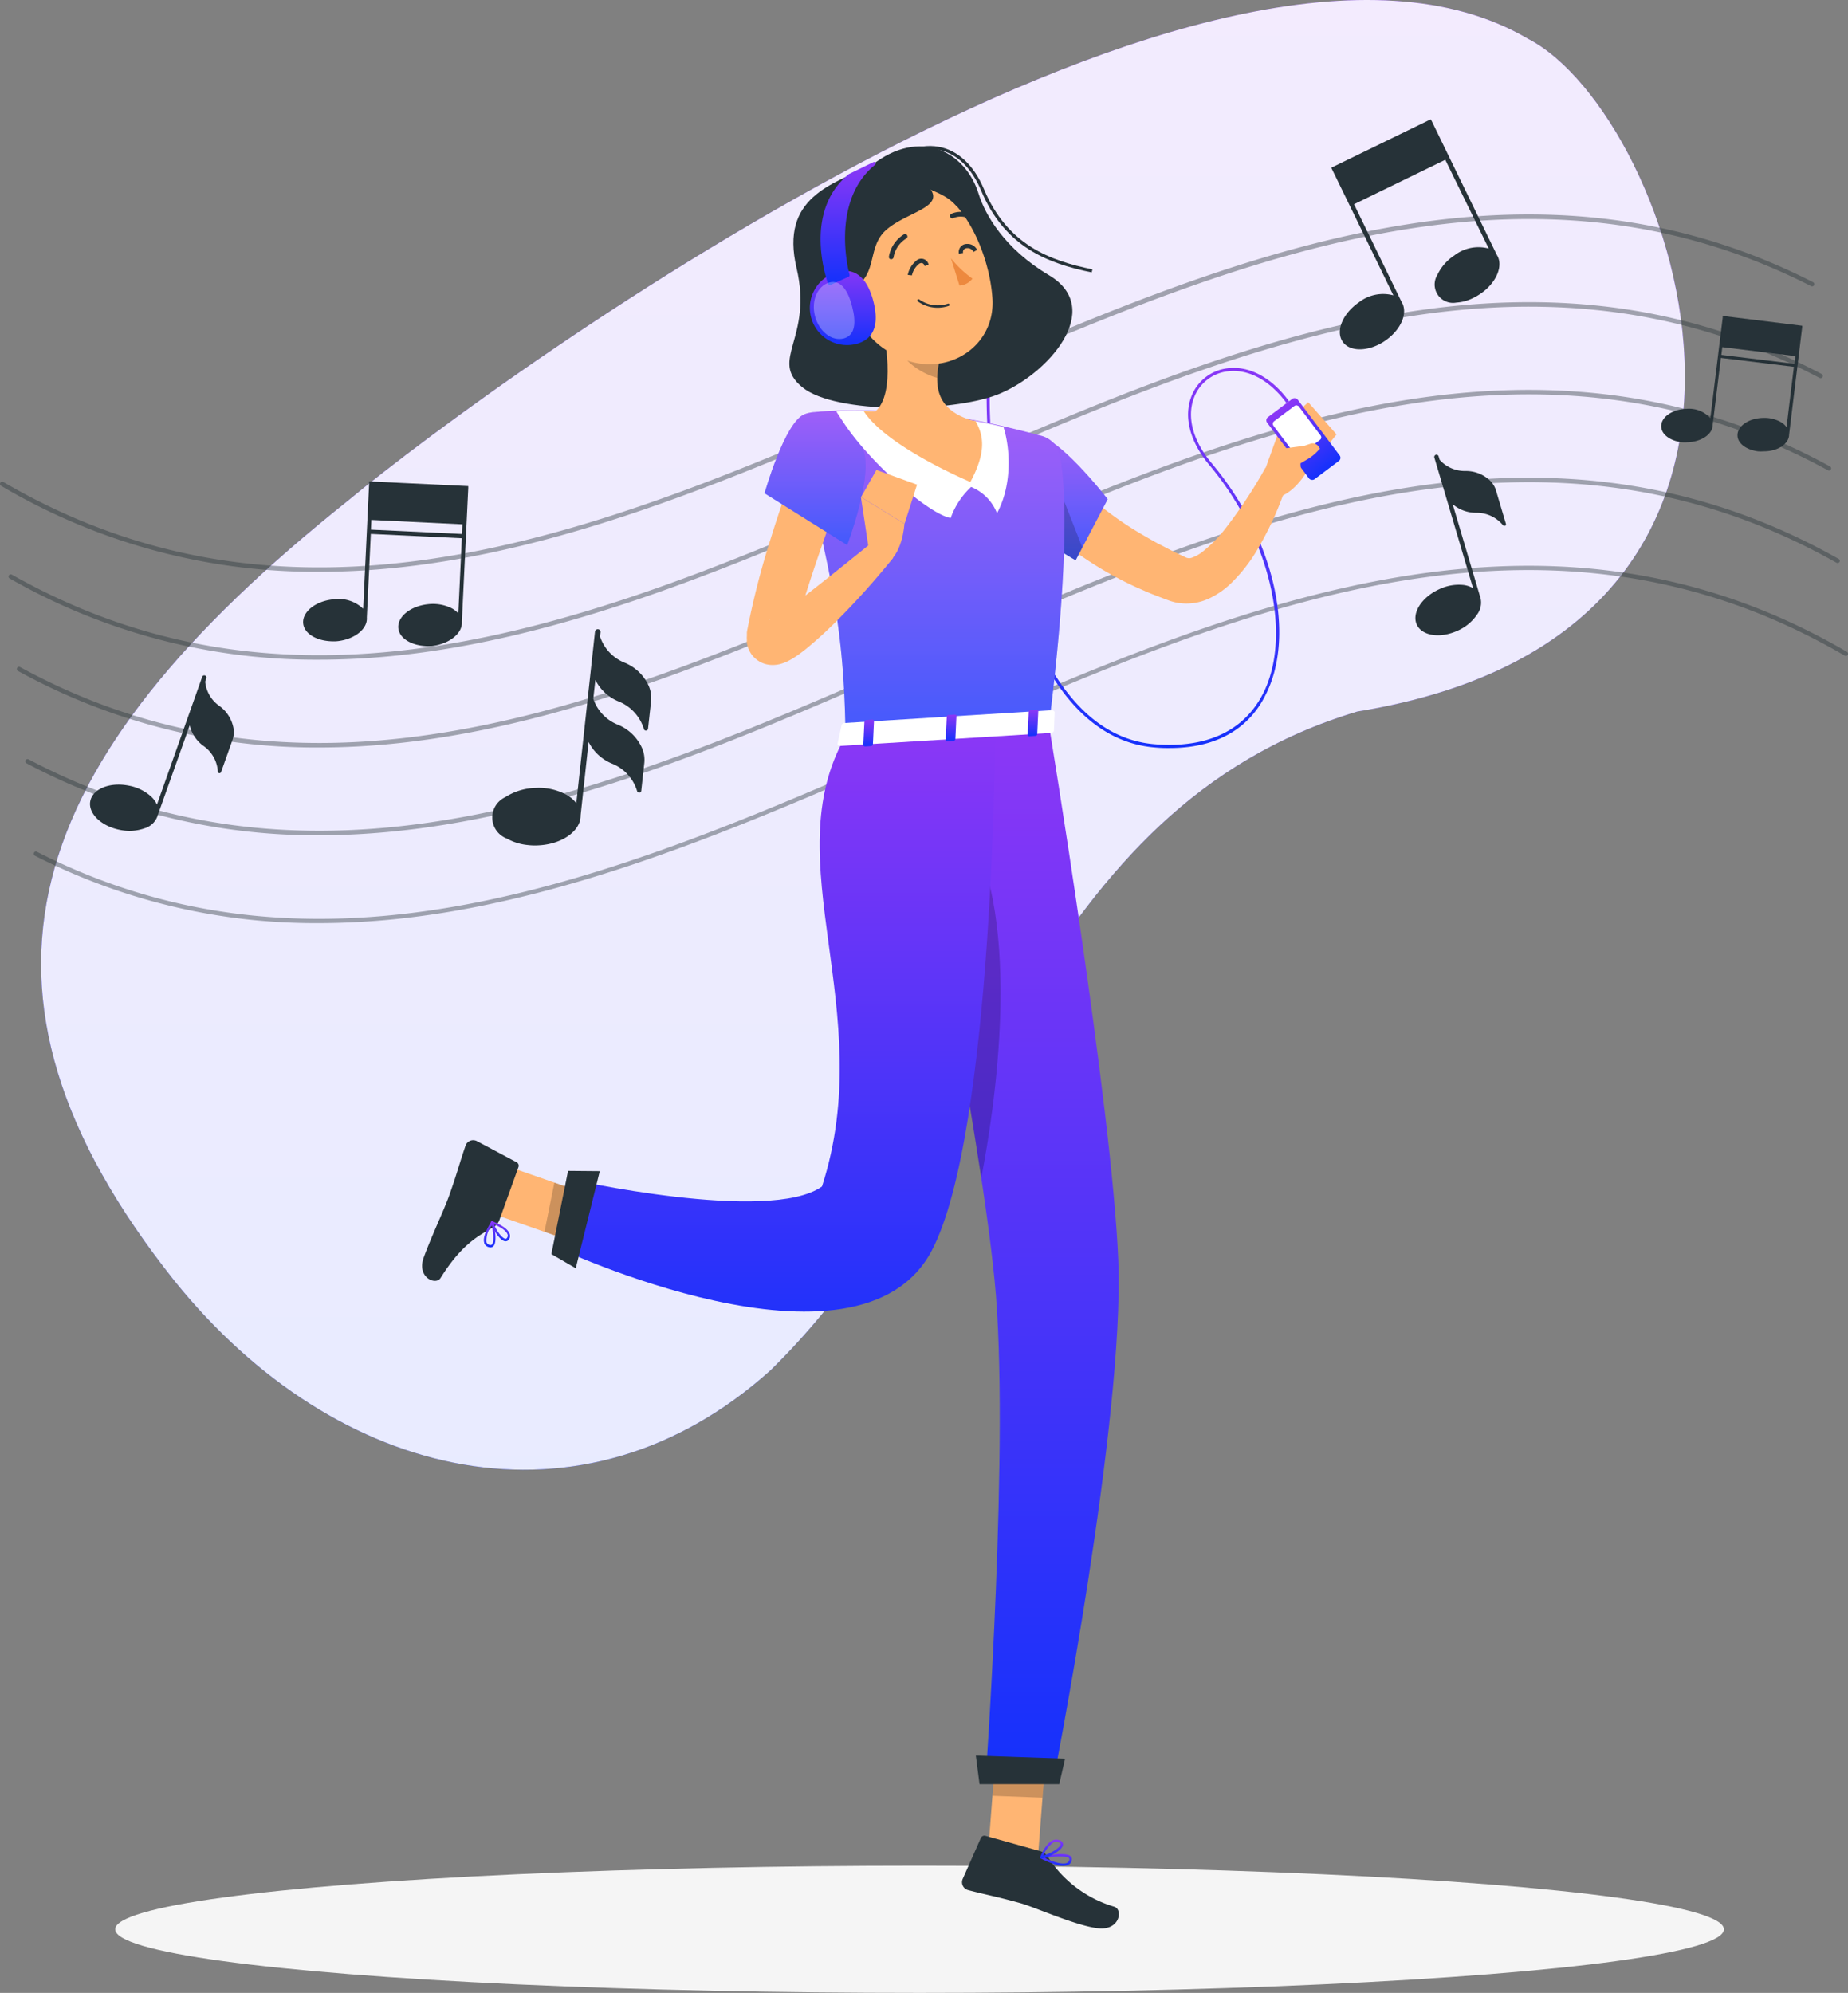 <svg xmlns="http://www.w3.org/2000/svg" xmlns:xlink="http://www.w3.org/1999/xlink" width="271.776" height="293.068" viewBox="0 0 271.776 293.068">
  <rect x="0" y="0" width="271.776" height="293.068" fill="#808080" stroke="none"/>
  <defs>
    <linearGradient id="linear-gradient" x1="0.5" x2="0.5" y2="1" gradientUnits="objectBoundingBox">
      <stop offset="0" stop-color="#8c37f6"/>
      <stop offset="1" stop-color="#1431fb"/>
    </linearGradient>
  </defs>
  <g id="Music-rafiki" transform="translate(-21.43)">
    <g id="freepik--background-simple--inject-48" transform="translate(27.478 0)">
      <path id="Path_1895" data-name="Path 1895" d="M113.209,261.11c23.954,29.736,60.141,37.9,87.654,13.158,32.321-31.57,38.731-82.6,86.308-96.881,73.357-11.919,46.71-87.828,25.11-98.921C266.728,51.605,161.951,127.118,138.6,146.487,90.668,184.714,79.12,218.216,113.209,261.11Z" transform="translate(-93.6 -72.753)" fill="url(#linear-gradient)"/>
      <path id="Path_1896" data-name="Path 1896" d="M113.209,261.11c23.954,29.736,60.141,37.9,87.654,13.158,32.321-31.57,38.731-82.6,86.308-96.881,73.357-11.919,46.71-87.828,25.11-98.921C266.728,51.605,161.951,127.118,138.6,146.487,90.668,184.714,79.12,218.216,113.209,261.11Z" transform="translate(-93.6 -72.753)" fill="#fff" opacity="0.9"/>
    </g>
    <g id="freepik--Shadow--inject-48" transform="translate(38.372 274.368)">
      <ellipse id="freepik--path--inject-48" cx="118.292" cy="9.35" rx="118.292" ry="9.35" fill="#f5f5f5"/>
    </g>
    <g id="freepik--musical-notes--inject-48" transform="translate(21.43 17.55)">
      <g id="Group_88" data-name="Group 88" transform="translate(0 13.986)" opacity="0.4">
        <path id="Path_1897" data-name="Path 1897" d="M133.237,163.488a90.859,90.859,0,0,1-46.8-12.646.33.33,0,0,1-.116-.446.322.322,0,0,1,.446-.116c45.05,26.283,90.909,6.121,135.273-13.373,42.869-18.841,87.208-38.31,130.879-16.008a.323.323,0,1,1-.289.578c-43.406-22.137-87.555-2.709-130.334,16.066C193.056,150.355,163.163,163.488,133.237,163.488Z" transform="translate(-86.277 -110.933)" fill="#263238"/>
        <path id="Path_1898" data-name="Path 1898" d="M133.5,179.124A90.627,90.627,0,0,1,87.965,167.18a.322.322,0,0,1-.124-.438.33.33,0,0,1,.446-.124c44.6,25.209,90.033,5.237,134.034-14.083,43.282-19,88.043-38.69,132.159-15.4a.33.33,0,0,1-.306.578c-43.778-23.128-88.381-3.535-131.564,15.421C193.321,165.982,163.42,179.124,133.5,179.124Z" transform="translate(-86.543 -113.65)" fill="#263238"/>
        <path id="Path_1899" data-name="Path 1899" d="M133.752,194.754A90.612,90.612,0,0,1,89.445,183.5a.33.33,0,0,1-.124-.446.314.314,0,0,1,.438-.124c44.224,24.16,89.249,4.37,132.8-14.769,43.7-19.2,88.877-39.053,133.373-14.736a.33.33,0,0,1,.132.438.322.322,0,0,1-.438.132c-44.224-24.16-89.257-4.378-132.8,14.76C193.578,181.612,163.669,194.754,133.752,194.754Z" transform="translate(-86.8 -116.369)" fill="#263238"/>
        <path id="Path_1900" data-name="Path 1900" d="M134.006,210.384A90.471,90.471,0,0,1,90.963,199.8a.339.339,0,0,1-.14-.446.33.33,0,0,1,.446-.132c43.778,23.128,88.423,3.535,131.564-15.43,44.092-19.378,89.695-39.416,134.637-14.042a.322.322,0,0,1,.124.438.33.33,0,0,1-.446.124c-44.6-25.209-90.083-5.237-134.034,14.042C193.849,197.243,163.931,210.384,134.006,210.384Z" transform="translate(-87.062 -119.09)" fill="#263238"/>
        <path id="Path_1901" data-name="Path 1901" d="M134.265,226.03a90.438,90.438,0,0,1-41.812-9.912.33.33,0,0,1-.14-.438.322.322,0,0,1,.438-.14c43.4,22.128,87.555,2.709,130.334-16.074,44.5-19.551,90.521-39.78,135.851-13.332a.322.322,0,0,1,.116.446.314.314,0,0,1-.438.116c-45.05-26.316-90.917-6.178-135.232,13.332C194.108,212.88,164.183,226.03,134.265,226.03Z" transform="translate(-87.322 -121.817)" fill="#263238"/>
      </g>
      <path id="Path_1902" data-name="Path 1902" d="M123.33,200.432a5.187,5.187,0,0,0-2.032-2.965,4.9,4.9,0,0,1-2.057-3.56l.173-.479a.325.325,0,1,0-.611-.223L112.146,212a3.7,3.7,0,0,0-.884-1.214,6.715,6.715,0,0,0-3.3-1.586c-2.751-.537-5.27.487-5.617,2.28-.306,1.545,1.1,3.164,3.246,3.932a7.667,7.667,0,0,0,1.1.3,6.682,6.682,0,0,0,3.643-.231,2.883,2.883,0,0,0,1.958-2h0l4.675-13.142a5.187,5.187,0,0,0,2.048,3.048,4.956,4.956,0,0,1,2.09,3.783.248.248,0,0,0,.157.2h.058a.231.231,0,0,0,.256-.157l1.652-4.642A3.51,3.51,0,0,0,123.33,200.432Z" transform="translate(-89.065 -111.225)" fill="#263238"/>
      <path id="Path_1903" data-name="Path 1903" d="M349.035,157.314a5.163,5.163,0,0,0-3.411-1.206,4.956,4.956,0,0,1-3.775-1.652l-.149-.5a.327.327,0,1,0-.628.182l5.691,19.2a3.732,3.732,0,0,0-1.437-.471,6.691,6.691,0,0,0-3.61.661c-2.552,1.189-4,3.51-3.221,5.179.669,1.437,2.775,1.925,4.956,1.272a8.027,8.027,0,0,0,1.066-.4,6.691,6.691,0,0,0,2.825-2.346,2.916,2.916,0,0,0,.413-2.792h0l-3.99-13.455a5.229,5.229,0,0,0,3.477,1.264,5.005,5.005,0,0,1,3.932,1.842.256.256,0,0,0,.248.066h.058a.248.248,0,0,0,.116-.281l-1.412-4.749A3.452,3.452,0,0,0,349.035,157.314Z" transform="translate(-130.128 -104.393)" fill="#263238"/>
      <path id="Path_1904" data-name="Path 1904" d="M192.531,195.408a6.36,6.36,0,0,1,3.7,4.072.289.289,0,0,0,.256.2.115.115,0,0,0,.074,0,.314.314,0,0,0,.273-.273l.438-4.006a4.485,4.485,0,0,0-.5-2.627,6.608,6.608,0,0,0-3.395-3.081,6.261,6.261,0,0,1-3.593-3.816l.066-.653a.411.411,0,1,0-.818-.083l-2.751,25.218a4.692,4.692,0,0,0-1.445-1.239,8.524,8.524,0,0,0-4.551-1.008,8.615,8.615,0,0,0-4.452,1.363,3.3,3.3,0,0,0,.248,6.088,7.806,7.806,0,0,0,3.073.95,8.666,8.666,0,0,0,1.47.05c3.535-.14,6.335-2.115,6.294-4.419h0l1.173-10.787a6.691,6.691,0,0,0,3.444,3.18,6.3,6.3,0,0,1,3.7,4.072.347.347,0,0,0,.264.2h.074a.3.3,0,0,0,.264-.281l.438-4a4.378,4.378,0,0,0-.5-2.635,6.608,6.608,0,0,0-3.395-3.081A6.236,6.236,0,0,1,188.781,195l.306-2.767A6.608,6.608,0,0,0,192.531,195.408Z" transform="translate(-101.529 -109.794)" fill="#263238"/>
      <path id="Path_1905" data-name="Path 1905" d="M163.592,179.11h0l.686-14.315.256-5.336v-.306l-14.579-.694v.3L149.7,164.1l-.62,13.092a5.245,5.245,0,0,0-4.452-1.379c-2.577.264-4.535,1.85-4.37,3.535.149,1.446,1.825,2.478,3.94,2.61a6.416,6.416,0,0,0,1.049,0c2.561-.256,4.5-1.809,4.37-3.477h0l.586-12.3,13.389.636-.52,11.06a3.428,3.428,0,0,0-1.107-.826,6.228,6.228,0,0,0-3.345-.529c-2.577.264-4.535,1.842-4.37,3.527.149,1.454,1.825,2.478,3.94,2.618a6.421,6.421,0,0,0,1.049,0C161.775,182.339,163.724,180.778,163.592,179.11Zm-13.373-13.555.066-1.429,13.389.644-.066,1.421Z" transform="translate(-95.669 -105.216)" fill="#263238"/>
      <path id="Path_1906" data-name="Path 1906" d="M400.858,146.445h0l1.4-11.481.52-4.279v-.24L391.094,129v.248l-.529,4.279-1.288,10.507a4.213,4.213,0,0,0-3.5-1.371c-2.09.05-3.758,1.214-3.725,2.577,0,1.173,1.322,2.131,3.015,2.338a5.65,5.65,0,0,0,.826,0c2.073-.058,3.733-1.2,3.725-2.544h0l1.206-9.862,10.738,1.313-1.082,8.871a2.668,2.668,0,0,0-.826-.743,4.956,4.956,0,0,0-2.651-.619c-2.1.058-3.767,1.214-3.734,2.577,0,1.173,1.322,2.131,3.015,2.338a5.7,5.7,0,0,0,.826,0C399.206,148.931,400.858,147.791,400.858,146.445ZM390.9,134.732l.132-1.14,10.738,1.313-.132,1.14Z" transform="translate(-137.744 -100.09)" fill="#263238"/>
      <path id="Path_1907" data-name="Path 1907" d="M347.66,113.948h0l-6.98-14.339-2.6-5.352L337.922,94l-14.612,7.112.14.3,2.61,5.352,6.377,13.117a5.8,5.8,0,0,0-5.072,1.032c-2.387,1.652-3.453,4.221-2.387,5.782.917,1.338,3.122,1.479,5.237.454a7.076,7.076,0,0,0,1.016-.595c2.354-1.611,3.42-4.13,2.4-5.732h0l-6.98-14.339,13.422-6.534L346.463,113a5.817,5.817,0,0,0-5.08,1.032,6.979,6.979,0,0,0-2.478,2.85,2.7,2.7,0,0,0,2.792,4.064,6.318,6.318,0,0,0,2.478-.677,8.116,8.116,0,0,0,1.033-.595C347.611,118.069,348.66,115.476,347.66,113.948Z" transform="translate(-127.522 -94)" fill="#263238"/>
    </g>
    <g id="freepik--Character--inject-48" transform="translate(83.506 21.472)">
      <path id="Path_1908" data-name="Path 1908" d="M288.86,193.884a19.529,19.529,0,0,1-2.164-.083c-5.005-.4-9.408-2.965-13.1-7.624-11.093-14.042-12.431-42.39-11.341-49.477l.446.066c-1.082,7.046.24,35.22,11.25,49.13,3.61,4.56,7.9,7.062,12.778,7.434,7.558.6,13.034-1.958,15.834-7.393,4.419-8.582,1.049-23.053-7.855-33.659-2.858-3.4-3.824-7.087-2.652-10.1a6.493,6.493,0,0,1,5.27-4.13c3.2-.43,6.534,1.338,9.086,4.84l-.364.264c-2.478-3.362-5.641-5.063-8.689-4.659a6.038,6.038,0,0,0-4.906,3.841c-1.115,2.866-.173,6.385,2.577,9.656,9.16,10.911,12.481,25.275,7.9,34.155C301.1,189.811,297.161,193.884,288.86,193.884Z" transform="translate(-178.92 -105.352)" fill="url(#linear-gradient)"/>
      <path id="Path_1909" data-name="Path 1909" d="M238.946,101.577c-5.782,2.742-13.522,4.733-11.068,15.124s-4.08,13.464.826,17.519,22.046,3.684,28.637,1.132c7.434-2.883,16.033-12.621,7.649-17.6-6.542-3.882-9.383-8.9-10.333-11.96C252.716,99.554,246.033,96.027,238.946,101.577Z" transform="translate(-172.809 -98.76)" fill="#263238"/>
      <path id="Path_1910" data-name="Path 1910" d="M273.822,117.335c-6.368-1.3-12.753-3.659-16.272-12.06-1.412-3.37-3.651-5.493-6.319-5.972-3.015-.537-6.393.991-9.491,4.312l-.33-.314c3.2-3.428,6.715-5.014,9.912-4.436,2.825.5,5.187,2.718,6.658,6.236,3.436,8.2,9.7,10.515,15.95,11.787Z" transform="translate(-175.347 -98.749)" fill="#263238"/>
      <path id="Path_1911" data-name="Path 1911" d="M276.479,158.258l.306.322.4.413c.289.273.57.562.884.826.6.562,1.256,1.1,1.916,1.652a48.32,48.32,0,0,0,4.13,3.023c1.454.95,2.974,1.817,4.5,2.668.826.4,1.553.826,2.354,1.206l1.85.884a1.173,1.173,0,0,0,.826,0,5.568,5.568,0,0,0,1.561-.876,19.939,19.939,0,0,0,3.378-3.436,70.84,70.84,0,0,0,5.873-8.921l3.461,1.412a48.414,48.414,0,0,1-4.716,10.738,23.483,23.483,0,0,1-3.923,4.956,11.843,11.843,0,0,1-3.122,2.131,7.8,7.8,0,0,1-4.659.628,7.439,7.439,0,0,1-1.206-.322l-.76-.281-1.371-.529c-.925-.347-1.817-.768-2.718-1.156a54.226,54.226,0,0,1-5.262-2.775,51.859,51.859,0,0,1-4.956-3.395c-.826-.636-1.569-1.289-2.329-2-.38-.347-.76-.719-1.132-1.1l-.553-.595c-.2-.223-.347-.388-.628-.727Z" transform="translate(-180.425 -108.714)" fill="#ffb573"/>
      <path id="Path_1912" data-name="Path 1912" d="M269.04,150.362c3.056-.743,10.821,9.3,10.821,9.3l-4.716,8.979s-13.042-7.36-12.547-11.415C263.109,153,264.579,151.452,269.04,150.362Z" transform="translate(-179.032 -107.723)" fill="url(#linear-gradient)"/>
      <path id="Path_1913" data-name="Path 1913" d="M269.04,150.362c3.056-.743,10.821,9.3,10.821,9.3l-4.716,8.979s-13.042-7.36-12.547-11.415C263.109,153,264.579,151.452,269.04,150.362Z" transform="translate(-179.032 -107.723)" fill="#fff" opacity="0.2"/>
      <path id="Path_1914" data-name="Path 1914" d="M272.683,154.58l-.743,11.754c2.594,1.776,4.832,3.048,4.832,3.048l.983-1.883Z" transform="translate(-180.66 -108.464)" opacity="0.2"/>
      <path id="Path_1915" data-name="Path 1915" d="M310.8,156.678l2.841-7.888,4.039,6.327s-2.263,4.13-5.336,4.13Z" transform="translate(-187.422 -107.456)" fill="#ffb573"/>
      <path id="Path_1916" data-name="Path 1916" d="M318.345,144.37,322.5,149.1l-4.221,5.237-4.039-6.319Z" transform="translate(-188.02 -106.687)" fill="#ffb573"/>
      <path id="Path_1917" data-name="Path 1917" d="M262.21,398.888l7.36.289,1.313-17.1-7.36-.289Z" transform="translate(-178.967 -148)" fill="#ffb573"/>
      <path id="Path_1918" data-name="Path 1918" d="M175.114,279.97l-1.454,7.236,16.305,5.691,1.445-7.244Z" transform="translate(-163.558 -130.282)" fill="#ffb573"/>
      <path id="Path_1919" data-name="Path 1919" d="M172.788,287.52l2.808-7.806a.578.578,0,0,0-.273-.727l-5.848-3.114a1.181,1.181,0,0,0-1.652.669c-.942,2.734-1.255,4.13-2.478,7.533-.768,2.115-2.635,6.038-3.684,8.946s1.776,4.13,2.478,3c3.139-5.022,5.6-6.22,7.8-7.492a1.991,1.991,0,0,0,.851-1.008Z" transform="translate(-161.43 -129.547)" fill="#263238"/>
      <path id="Path_1920" data-name="Path 1920" d="M269.008,401.833l-7.987-2.238a.578.578,0,0,0-.7.33l-2.685,6.063a1.2,1.2,0,0,0,.826,1.586c2.792.727,4.18.942,7.7,1.925,2.156.6,8.475,3.453,11.564,3.7s3.494-2.8,2.23-3.18a17.527,17.527,0,0,1-9.846-7.434A1.917,1.917,0,0,0,269.008,401.833Z" transform="translate(-178.157 -151.093)" fill="#263238"/>
      <g id="Group_89" data-name="Group 89" transform="translate(17.998 152.438)" opacity="0.2">
        <path id="Path_1921" data-name="Path 1921" d="M271.017,382.081l-.677,8.813-7.36-.281.669-8.813Z" transform="translate(-197.099 -300.44)"/>
        <path id="Path_1922" data-name="Path 1922" d="M193.074,286.232l-1.454,7.244-8.4-2.941,1.454-7.236Z" transform="translate(-183.22 -283.3)"/>
      </g>
      <path id="Path_1923" data-name="Path 1923" d="M266.9,152.651c.71,4.18,1.4,14.719-1.652,39.268l-29.926,1.85c-.231-11.473-.826-20.724-7.046-42.952a3.808,3.808,0,0,1,3.428-4.84c2.28-.132,5.146-.223,8.07-.1a100.154,100.154,0,0,1,13.769,1.256c3.882.694,8.136,1.768,10.606,2.437A3.816,3.816,0,0,1,266.9,152.651Z" transform="translate(-173.037 -106.939)" fill="url(#linear-gradient)"/>
      <path id="Path_1924" data-name="Path 1924" d="M266.9,152.651c.71,4.18,1.4,14.719-1.652,39.268l-29.926,1.85c-.231-11.473-.826-20.724-7.046-42.952a3.808,3.808,0,0,1,3.428-4.84c2.28-.132,5.146-.223,8.07-.1a100.154,100.154,0,0,1,13.769,1.256c3.882.694,8.136,1.768,10.606,2.437A3.816,3.816,0,0,1,266.9,152.651Z" transform="translate(-173.037 -106.939)" fill="#fff" opacity="0.2"/>
      <path id="Path_1925" data-name="Path 1925" d="M268.391,201.63s9.326,56.415,10.226,78.915c.942,23.409-9.582,76.636-9.582,76.636h-9.953s3.643-50.815,1.346-73.72c-2.478-24.97-13.918-80.477-13.918-80.477Z" transform="translate(-176.235 -116.651)" fill="url(#linear-gradient)"/>
      <path id="Path_1926" data-name="Path 1926" d="M260.565,389.506h11.721l.859-3.742-13.125-.454Z" transform="translate(-178.586 -148.612)" fill="#263238"/>
      <path id="Path_1927" data-name="Path 1927" d="M257.167,219c8.26,14.331,4.056,41.671,2.073,51.872-2.263-14.992-5.65-33.279-8.26-46.7C251.649,216.448,253.359,212.393,257.167,219Z" transform="translate(-177.013 -119.096)" opacity="0.2"/>
      <path id="Path_1928" data-name="Path 1928" d="M249.793,202.23s-.215,59.472-9.317,76.917c-10.812,20.65-55.656-.628-55.656-.628l1.982-9.912s29.736,6.7,37.508,1.156c8.359-25.9-7-47.908,3.453-66.212Z" transform="translate(-165.5 -116.755)" fill="url(#linear-gradient)"/>
      <path id="Path_1929" data-name="Path 1929" d="M186.9,281.21l-2.453,12.241,3.585,2.081,3.535-14.281Z" transform="translate(-165.436 -130.498)" fill="#263238"/>
      <path id="Path_1930" data-name="Path 1930" d="M233.785,157.489c-1.346,3.676-2.7,7.434-3.99,11.184s-2.478,7.508-3.527,11.258l-.19.7-.091.355c0,.116-.074.273-.058.182v-.388a1.779,1.779,0,0,0,0-.206,2.25,2.25,0,0,0-.083-.38,1.3,1.3,0,0,0-.074-.19,1.783,1.783,0,0,0-.124-.273,2.849,2.849,0,0,0-.363-.545,2.478,2.478,0,0,0-.57-.529,2.789,2.789,0,0,0-.611-.339,3.64,3.64,0,0,0-.529-.157,3.293,3.293,0,0,0-.4-.083,2.088,2.088,0,0,0-.636.074c-.149.058-.05.041.066,0a4.778,4.778,0,0,0,.438-.206c.33-.182.7-.4,1.074-.653,1.512-1,3.1-2.2,4.642-3.4,3.106-2.428,6.228-4.956,9.359-7.475l2.651,2.635a115.839,115.839,0,0,1-8.186,9.152,59.116,59.116,0,0,1-4.683,4.279c-.438.347-.892.694-1.412,1.049-.273.173-.545.355-.884.537a6.212,6.212,0,0,1-1.322.562,4.492,4.492,0,0,1-1.388.173,3.6,3.6,0,0,1-.6-.066,3.225,3.225,0,0,1-.71-.206,3.9,3.9,0,0,1-1.487-1.082,3.872,3.872,0,0,1-.463-.71c-.058-.116-.124-.264-.157-.355l-.1-.281a4.946,4.946,0,0,1-.124-.562,3.225,3.225,0,0,1,0-.4,4.223,4.223,0,0,1,0-.653v-.487c.05-.339.074-.421.1-.553l.074-.38.157-.768a118.76,118.76,0,0,1,3.139-11.969c1.214-3.915,2.519-7.748,4.056-11.605Z" transform="translate(-171.489 -108.49)" fill="#ffb573"/>
      <path id="Path_1931" data-name="Path 1931" d="M228.306,146.415c-2.941,1.1-5.906,11.646-5.906,11.646l12.15,7.6s3.866-10.176,2.362-13.976C235.352,147.728,231.668,145.192,228.306,146.415Z" transform="translate(-172.039 -106.989)" fill="url(#linear-gradient)"/>
      <path id="Path_1932" data-name="Path 1932" d="M228.306,146.415c-2.941,1.1-5.906,11.646-5.906,11.646l12.15,7.6s3.866-10.176,2.362-13.976C235.352,147.728,231.668,145.192,228.306,146.415Z" transform="translate(-172.039 -106.989)" fill="#fff" opacity="0.2"/>
      <path id="Path_1933" data-name="Path 1933" d="M172.479,293.328v.091a1,1,0,0,0,.776.586.6.6,0,0,0,.578-.165c.661-.669.058-3.3,0-3.568a.165.165,0,0,0-.14-.132.182.182,0,0,0-.174.074C173.015,291.04,172.206,292.5,172.479,293.328Zm1.123-2.561c.215,1.049.363,2.478,0,2.833a.264.264,0,0,1-.264.058.669.669,0,0,1-.52-.38,3.488,3.488,0,0,1,.785-2.486Z" transform="translate(-163.343 -132.052)" fill="url(#linear-gradient)"/>
      <path id="Path_1934" data-name="Path 1934" d="M173.8,290.641c.273.875,1.2,2.346,1.949,2.478a.619.619,0,0,0,.661-.388.908.908,0,0,0,0-.776c-.4-1-2.4-1.726-2.478-1.759a.165.165,0,0,0-.173,0,.2.2,0,0,0-.058.165A2.485,2.485,0,0,0,173.8,290.641Zm2.338,1.478a.545.545,0,0,1-.041.438c-.1.2-.206.207-.289.2-.512-.074-1.355-1.272-1.652-2.123.653.281,1.718.826,1.958,1.437A.115.115,0,0,0,176.136,292.119Z" transform="translate(-163.565 -132.057)" fill="url(#linear-gradient)"/>
      <path id="Path_1935" data-name="Path 1935" d="M273.753,404.393a2.8,2.8,0,0,0,1.85.05.975.975,0,0,0,.529-.735.562.562,0,0,0-.157-.529c-.735-.727-3.981-.074-4.345,0a.19.19,0,0,0-.141.149.174.174,0,0,0,.1.173,12.771,12.771,0,0,0,2.164.892Zm1.652-1.115a.629.629,0,0,1,.3.149.223.223,0,0,1,.066.215.661.661,0,0,1-.347.487c-.537.264-1.726,0-3.23-.7a9.559,9.559,0,0,1,3.238-.149Z" transform="translate(-180.581 -151.662)" fill="url(#linear-gradient)"/>
      <path id="Path_1936" data-name="Path 1936" d="M271.62,403.078h.066c.958-.141,3.064-1.206,3.155-2.048a.645.645,0,0,0-.5-.653,1.247,1.247,0,0,0-1.016,0c-1.1.487-1.8,2.362-1.834,2.437a.19.19,0,0,0,0,.173A.174.174,0,0,0,271.62,403.078Zm2.478-2.412h.107c.3.124.281.248.273.289-.05.512-1.528,1.4-2.536,1.652a3.965,3.965,0,0,1,1.52-1.941.9.9,0,0,1,.652,0Z" transform="translate(-180.579 -151.215)" fill="url(#linear-gradient)"/>
      <path id="Path_1937" data-name="Path 1937" d="M236.009,201.332l-.6,2.726c-.091.215.165.413.512.388l30.8-1.9c.273,0,.487-.165.5-.33l.107-2.7c0-.182-.24-.33-.537-.306l-30.306,1.867A.537.537,0,0,0,236.009,201.332Z" transform="translate(-174.299 -116.229)" fill="#fff"/>
      <path id="Path_1938" data-name="Path 1938" d="M241.087,204.762l-.826.05c-.157,0-.289-.066-.281-.165l.165-3.51c0-.1.14-.19.306-.2l.826-.058c.157,0,.289.066.281.173l-.165,3.5C241.384,204.655,241.244,204.754,241.087,204.762Z" transform="translate(-175.098 -116.52)" fill="url(#linear-gradient)"/>
      <path id="Path_1939" data-name="Path 1939" d="M270.347,202.954l-.826.05c-.157,0-.289-.066-.281-.165l.165-3.5c0-.107.14-.2.3-.206l.826-.05c.157,0,.289.066.281.165l-.165,3.5C270.644,202.855,270.512,202.946,270.347,202.954Z" transform="translate(-180.19 -116.207)" fill="url(#linear-gradient)"/>
      <path id="Path_1940" data-name="Path 1940" d="M255.765,203.854l-.826.058c-.165,0-.289-.066-.289-.173l.165-3.5c0-.107.14-.2.306-.206l.826-.05c.165,0,.289.066.289.165l-.165,3.511A.4.4,0,0,1,255.765,203.854Z" transform="translate(-177.651 -116.364)" fill="url(#linear-gradient)"/>
      <path id="Path_1941" data-name="Path 1941" d="M240.975,145.979a100.179,100.179,0,0,1,13.769,1.247c1.652.289,3.387.661,5.014,1.033h0c.867,2.684,1.47,8.169-.95,12.7A6.856,6.856,0,0,0,255,157.089a11.565,11.565,0,0,0-3.007,4.568c-3.213-.578-11.861-8.086-15.81-14.133l-1.024-1.561A47.185,47.185,0,0,1,240.975,145.979Z" transform="translate(-174.26 -106.95)" fill="#fff"/>
      <path id="Path_1942" data-name="Path 1942" d="M242.621,127.63c1.14,4.436,2.478,12.5-.421,15.124,0,0,1.487,4.535,9.714,5.278,9.086.826,4.056-4.023,4.056-4.023-5.014-1.652-5.1-5.2-4.452-8.516Z" transform="translate(-175.485 -103.774)" fill="#ffb573"/>
      <path id="Path_1943" data-name="Path 1943" d="M241.834,145.99a97.544,97.544,0,0,1,13.761,1.247l.9.165c1.231,2.148,1.6,4.584-.752,8.962,0,0-12.266-5.129-15.694-10.424Z" transform="translate(-175.111 -106.96)" fill="#ffb573"/>
      <path id="Path_1944" data-name="Path 1944" d="M247.017,131.52l5.262,4.65a12.792,12.792,0,0,0-.273,2.362c-1.908-.438-5.047-2.329-5.369-4.3A6.758,6.758,0,0,1,247.017,131.52Z" transform="translate(-176.254 -104.451)" opacity="0.2"/>
      <path id="Path_1945" data-name="Path 1945" d="M235.493,118.271c2.618,6.848,3.577,9.8,8.26,12.283,7,3.725,14.868-.983,14.314-8.466-.463-6.74-4.659-16.8-12.39-17.445a9.995,9.995,0,0,0-10.185,13.629Z" transform="translate(-174.196 -99.767)" fill="#ffb573"/>
      <path id="Path_1946" data-name="Path 1946" d="M248.511,121.264l-.611-.066a3.568,3.568,0,0,1,1.206-2.048,1.09,1.09,0,0,1,1.859.553l-.586.19a.6.6,0,0,0-.347-.438.644.644,0,0,0-.545.173,3.023,3.023,0,0,0-.975,1.635Z" transform="translate(-176.477 -102.24)" fill="#263238"/>
      <path id="Path_1947" data-name="Path 1947" d="M257,117.6a1.181,1.181,0,0,1,1.148-1.412,1.553,1.553,0,0,1,1.528.876l-.537.3a.95.95,0,0,0-.942-.562.685.685,0,0,0-.479.215.653.653,0,0,0-.107.512Z" transform="translate(-178.055 -101.783)" fill="#263238"/>
      <path id="Path_1948" data-name="Path 1948" d="M255.59,118.73a15.8,15.8,0,0,0,3.164,3,2.585,2.585,0,0,1-1.908,1.016Z" transform="translate(-177.815 -102.226)" fill="#ed893e"/>
      <path id="Path_1949" data-name="Path 1949" d="M253.4,127.21a5.163,5.163,0,0,0,.826-.206.165.165,0,0,0,.107-.215.182.182,0,0,0-.215-.116,4.675,4.675,0,0,1-4.221-.611.176.176,0,0,0-.223.273A4.956,4.956,0,0,0,253.4,127.21Z" transform="translate(-176.775 -103.494)" fill="#263238"/>
      <path id="Path_1950" data-name="Path 1950" d="M235.313,127.863a5.394,5.394,0,0,0,3.56,2.024c1.867.215,2.478-1.52,1.743-3.131-.686-1.445-2.478-3.3-4.237-2.775a2.4,2.4,0,0,0-1.066,3.882Z" transform="translate(-174.181 -103.123)" fill="#ffb573"/>
      <path id="Path_1951" data-name="Path 1951" d="M246.544,104.37c5.4,3.99-1.412,4.5-4.832,7.434-3.3,2.817-.752,7.434-6.352,9.284a21.9,21.9,0,0,1-5.22.6s2.594-5.072,1.768-8.12S240.358,99.736,246.544,104.37Z" transform="translate(-173.386 -99.528)" fill="#263238"/>
      <path id="Path_1952" data-name="Path 1952" d="M248.794,103.359c1.148,2.478,4.006,1.974,6.294,4.5,1.4,1.545,3.676-3.667.058-5.468S246.993,99.477,248.794,103.359Z" transform="translate(-176.561 -99.096)" fill="#263238"/>
      <path id="Path_1953" data-name="Path 1953" d="M239.8,125.416c.768,2.916.438,5.534-2.478,6.3a5.468,5.468,0,0,1-2.767-10.581C237.467,120.377,239.036,122.492,239.8,125.416Z" transform="translate(-173.444 -102.617)" fill="url(#linear-gradient)"/>
      <path id="Path_1954" data-name="Path 1954" d="M240.3,101.84l-3.577,1.735c-6.93,5.625-2.965,15.933-2.965,15.933l2.7-1.231S233.374,107.457,240.3,101.84Z" transform="translate(-173.82 -99.287)" fill="url(#linear-gradient)"/>
      <path id="Path_1955" data-name="Path 1955" d="M233.718,119.686h-.091a.232.232,0,0,1-.124-.124c-.041-.107-3.94-10.531,3.031-16.189l3.626-1.768a.223.223,0,0,1,.289.083.231.231,0,0,1-.041.3c-6.74,5.468-3.8,16.09-3.767,16.2a.248.248,0,0,1-.124.273l-2.709,1.231ZM239,102.654l-2.222,1.082c-6.121,4.956-3.453,13.885-2.941,15.421l2.313-1.057C235.808,116.721,233.925,108.048,239,102.654Z" transform="translate(-173.776 -99.242)" fill="url(#linear-gradient)"/>
      <path id="Path_1956" data-name="Path 1956" d="M236.812,126.569c.586,2.255.5,4.237-1.239,4.692s-3.626-1.008-4.221-3.263.339-4.46,2.082-4.956S236.242,124.314,236.812,126.569Z" transform="translate(-173.566 -102.961)" fill="#fff" opacity="0.3"/>
      <path id="Path_1957" data-name="Path 1957" d="M244.978,118.112a.339.339,0,0,0,.256-.314,4.021,4.021,0,0,1,1.883-2.734.349.349,0,0,0-.363-.595,4.77,4.77,0,0,0-2.214,3.3.347.347,0,0,0,.322.372Z" transform="translate(-175.892 -101.475)" fill="#263238"/>
      <path id="Path_1958" data-name="Path 1958" d="M258.614,111.627a.339.339,0,0,0,.3-.173.347.347,0,0,0-.124-.479,3.486,3.486,0,0,0-3.188-.215.351.351,0,0,0,.314.628h0a2.742,2.742,0,0,1,2.519.2A.488.488,0,0,0,258.614,111.627Z" transform="translate(-177.783 -100.789)" fill="#263238"/>
      <path id="Path_1959" data-name="Path 1959" d="M240.749,169.138l-1.189-7.888,6.393,3.924s-.223,4.741-2.99,6.055Z" transform="translate(-175.025 -109.624)" fill="#ffb573"/>
      <path id="Path_1960" data-name="Path 1960" d="M241.845,156.42l5.972,2.164-1.834,5.749-6.393-3.923Z" transform="translate(-175.031 -108.784)" fill="#ffb573"/>
      <rect id="Rectangle_52" data-name="Rectangle 52" width="5.633" height="11.415" rx="0.57" transform="translate(123.926 40.223) rotate(-36.93)" fill="url(#linear-gradient)"/>
      <rect id="Rectangle_53" data-name="Rectangle 53" width="4.683" height="6.245" rx="0.46" transform="translate(124.923 40.757) rotate(-36.93)" fill="#fff"/>
      <path id="Path_1961" data-name="Path 1961" d="M317.059,155.662l-.05-1.033,1.049-.619a6.61,6.61,0,0,0,1.462-1.165l.363-.38-.231-.339a1.024,1.024,0,0,0-1.173-.388l-.884.3-4.436.6v1.883l1.421,1.941Z" transform="translate(-187.832 -107.96)" fill="#ffb573"/>
    </g>
  </g>
</svg>
